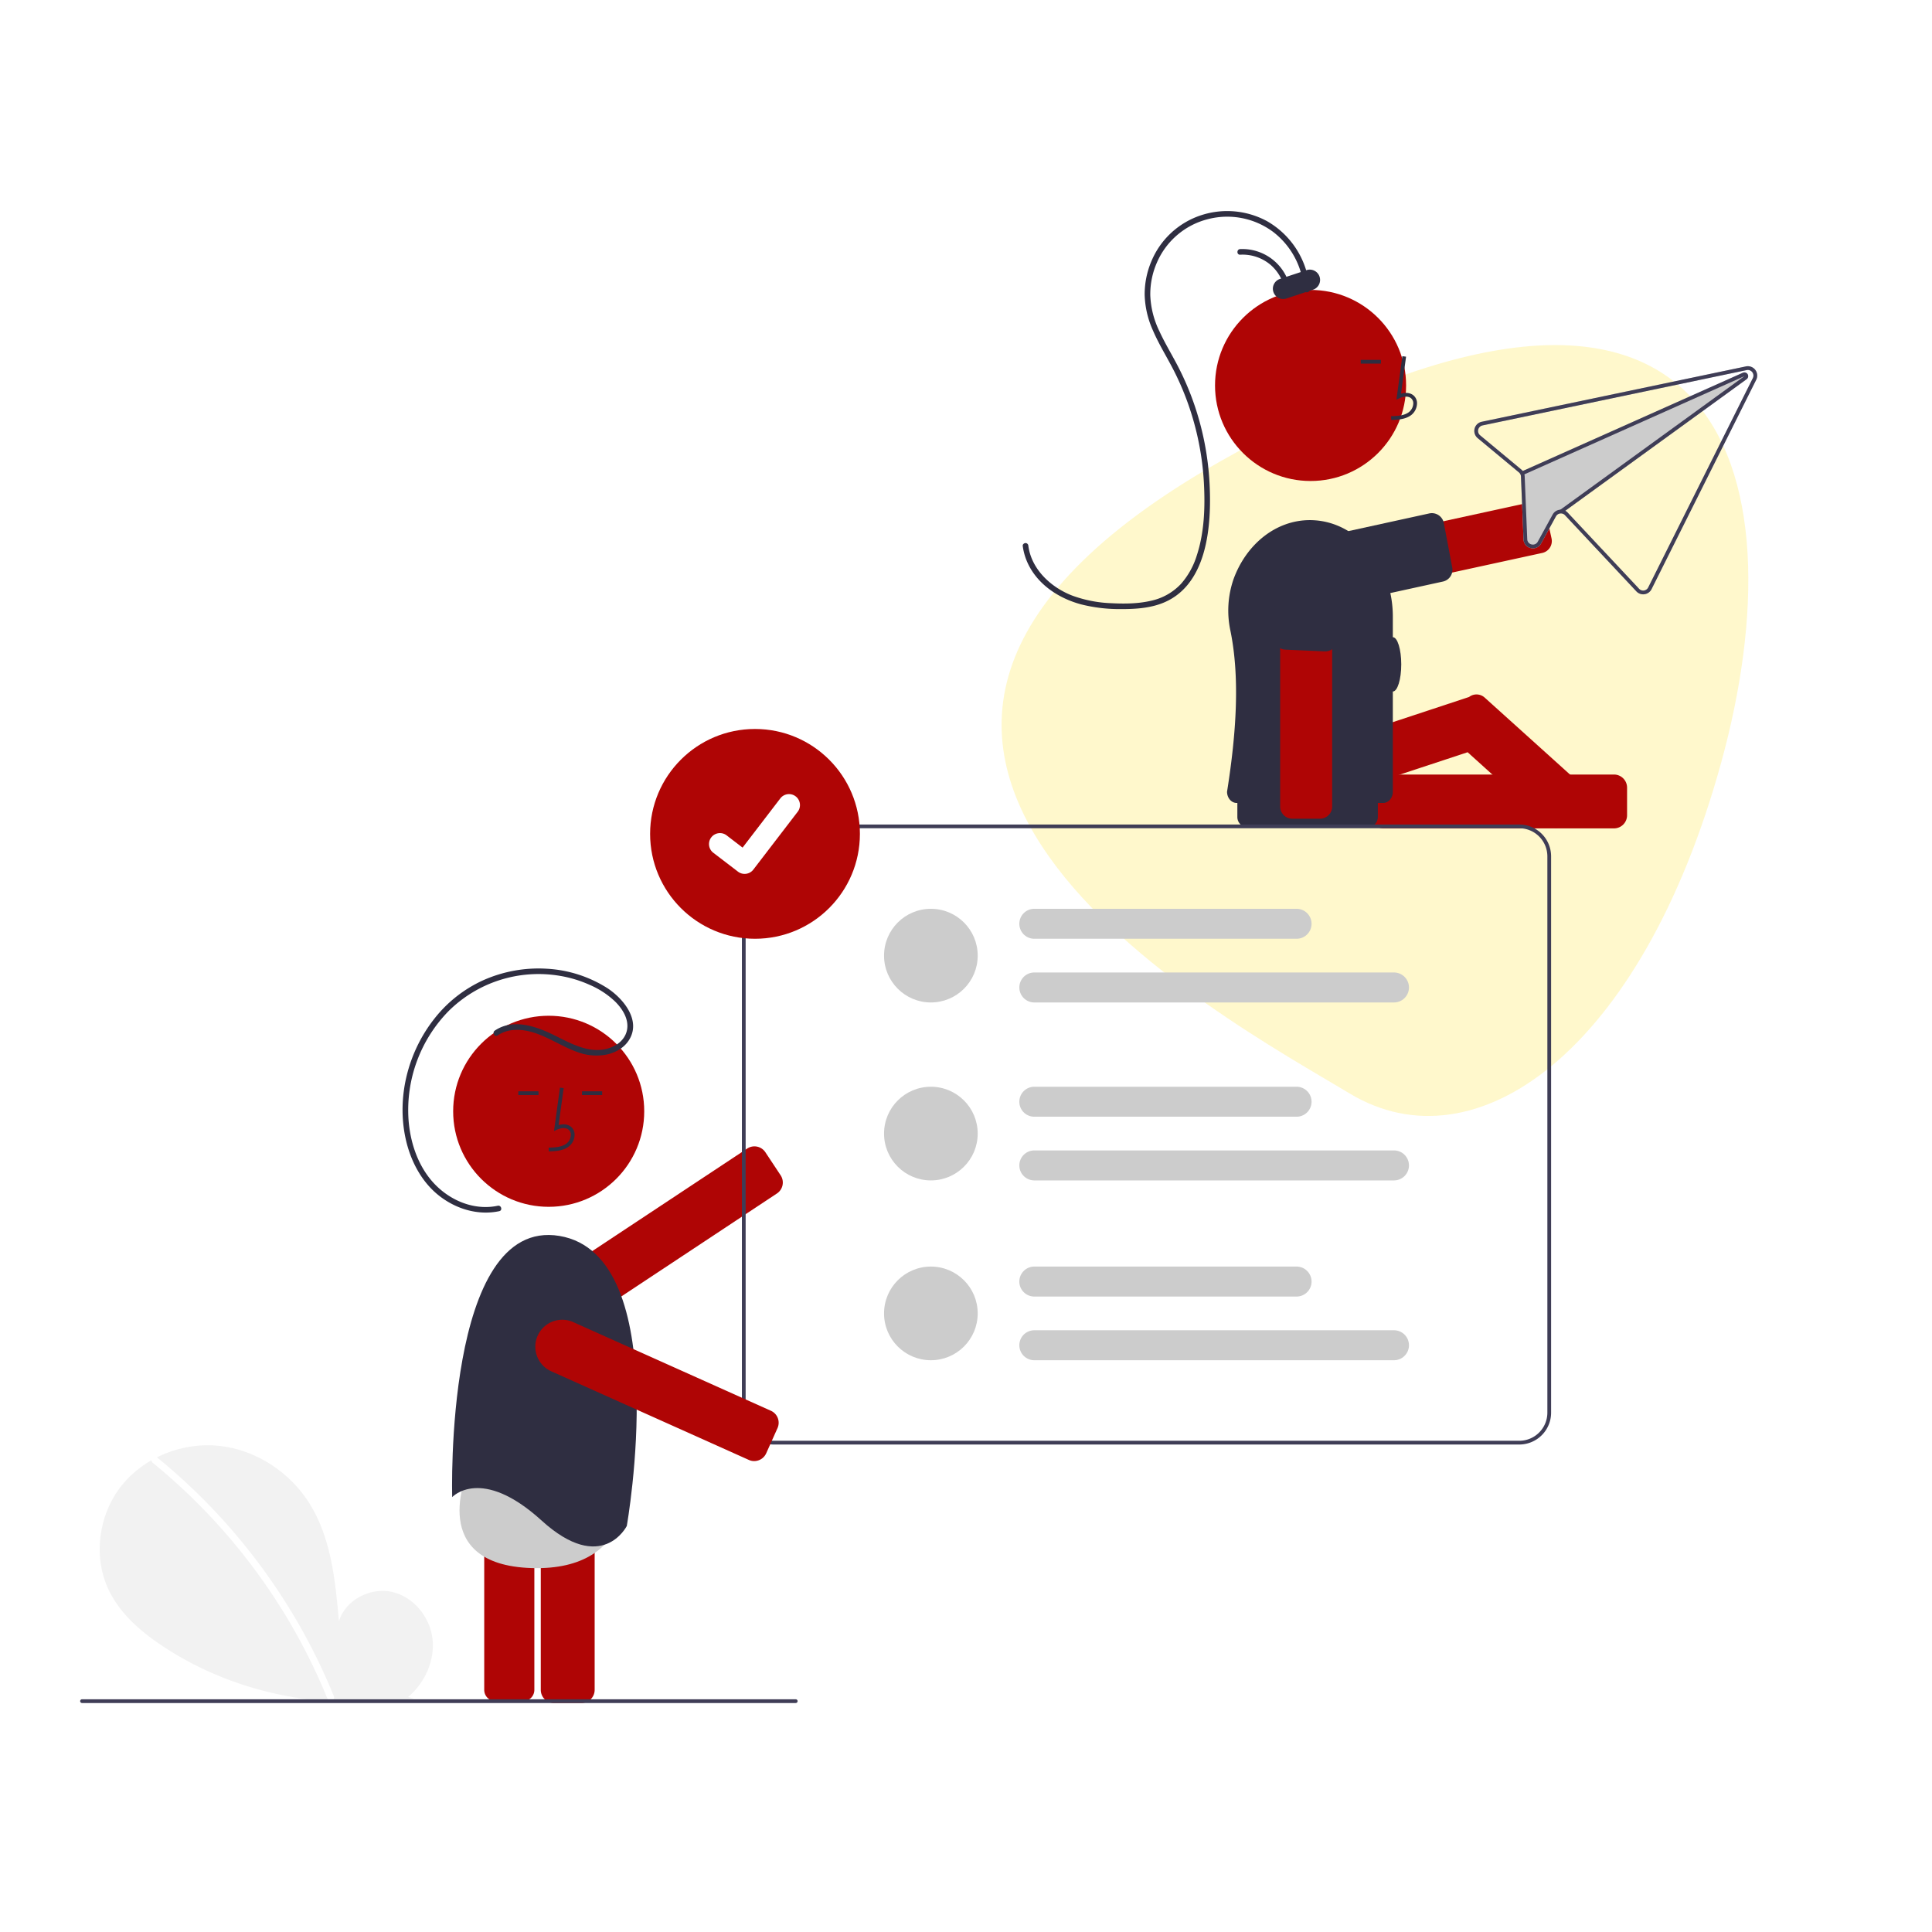 <svg xmlns="http://www.w3.org/2000/svg" xmlns:xlink="http://www.w3.org/1999/xlink" width="1080" height="1080" viewBox="0 0 1080 1080">
  <rect x="0" y="0" width="1080" height="1080" fill="#808080" stroke="none"/>
  <defs>
    <clipPath id="clip-Audience_Persona_5">
      <rect width="1080" height="1080"/>
    </clipPath>
  </defs>
  <g id="Audience_Persona_5" data-name="Audience Persona – 5" clip-path="url(#clip-Audience_Persona_5)">
    <rect width="1080" height="1080" fill="#fff"/>
    <path id="Path_821" data-name="Path 821" d="M5145.617-295c-243.131-214.294-99.611-308.814,68.076-319.366s259.334,56.033,242.314,135.874S5388.75-80.706,5145.617-295Z" transform="matrix(-0.326, 0.946, -0.946, -0.326, 2080.596, -4706.044)" fill="#fedf03" opacity="0.2"/>
    <g id="undraw_email_campaign_re_m6k5" transform="translate(44.817 118.014)">
      <path id="Path_919" data-name="Path 919" d="M335.162,851.384c9.416-7.957,15.136-20.526,13.636-32.762s-10.79-23.485-22.841-26.083-25.788,4.594-29.448,16.366c-2.014-22.7-4.336-46.342-16.4-65.67-10.926-17.5-29.85-30.023-50.359-32.263s-42.1,6.221-54.894,22.409-15.923,39.721-6.964,58.306c6.6,13.691,18.758,23.88,31.5,32.169,40.641,26.445,91.057,35.38,139.028,28.32Z" transform="translate(-151.865 -20.728)" fill="#f2f2f2"/>
      <path id="Path_920" data-name="Path 920" d="M193.833,717.366a332.587,332.587,0,0,1,46.349,46.025,337.339,337.339,0,0,1,36.552,54.1,335.95,335.95,0,0,1,15.653,33.142c.94,2.3-2.8,3.306-3.73,1.028a330.131,330.131,0,0,0-30.165-57.074,332.207,332.207,0,0,0-40.456-49.978A331.416,331.416,0,0,0,191.1,720.1c-1.931-1.573.82-4.295,2.735-2.735Z" transform="translate(-150.562 -20.432)" fill="#fff"/>
      <path id="Path_921" data-name="Path 921" d="M977.3,382.663H848.493a7.338,7.338,0,0,1-7.33-7.33V359.879a7.338,7.338,0,0,1,7.33-7.33H977.3a7.338,7.338,0,0,1,7.33,7.33v15.455a7.338,7.338,0,0,1-7.33,7.329Z" transform="translate(-119.903 -37.598)" fill="#af0505"/>
      <path id="Path_922" data-name="Path 922" d="M963.056,361.046l-54.9-49.5a6.8,6.8,0,0,0-8.709-.335L779.314,350.882a6.814,6.814,0,0,0-4.329,8.6l4.845,14.676a6.794,6.794,0,0,0,8.6,4.329L898.63,342.1l44.959,40.538a6.758,6.758,0,0,0,4.549,1.752q.179,0,.36-.01a6.761,6.761,0,0,0,4.7-2.239l10.349-11.478a6.814,6.814,0,0,0-.5-9.613Z" transform="translate(-123.037 -39.612)" fill="#af0505"/>
      <path id="Path_923" data-name="Path 923" d="M374.344,712.208a6.29,6.29,0,0,0-6.283,6.283V847.3a6.29,6.29,0,0,0,6.283,6.283H389.8a6.289,6.289,0,0,0,6.283-6.283V718.491a6.29,6.29,0,0,0-6.283-6.283Z" transform="translate(-142.193 -20.653)" fill="#af0505"/>
      <path id="Path_924" data-name="Path 924" d="M421.038,854.677H405.583a7.338,7.338,0,0,1-7.33-7.33V718.538a7.338,7.338,0,0,1,7.33-7.33h15.455a7.338,7.338,0,0,1,7.33,7.33v128.81a7.338,7.338,0,0,1-7.33,7.33Z" transform="translate(-140.771 -20.7)" fill="#af0505"/>
      <path id="Path_925" data-name="Path 925" d="M448.386,728.062s5.839,52.506-53.109,50.723-36.013-53.377-36.013-53.377,12.319-9.681,43.458-.318S448.386,728.062,448.386,728.062Z" transform="translate(-142.815 -20.238)" fill="#ccc"/>
      <path id="Path_926" data-name="Path 926" d="M420.665,646.712a15.054,15.054,0,0,1-8.333-27.609L513.3,552.276a7.329,7.329,0,0,1,10.158,2.067l8.53,12.887a7.339,7.339,0,0,1-2.067,10.158L428.953,644.215A14.979,14.979,0,0,1,420.665,646.712Z" transform="translate(-140.426 -28.245)" fill="#af0505"/>
      <circle id="Ellipse_91" data-name="Ellipse 91" cx="53.403" cy="53.403" r="53.403" transform="translate(208.503 449.798)" fill="#af0505"/>
      <path id="Path_927" data-name="Path 927" d="M402.518,555.342c3.462-.1,7.77-.216,11.089-2.641a8.516,8.516,0,0,0,3.351-6.359,5.728,5.728,0,0,0-1.948-4.7c-1.734-1.465-4.265-1.808-6.993-1.007l2.826-20.655-2.075-.284-3.323,24.283,1.733-.8c2.009-.921,4.766-1.39,6.48.058a3.681,3.681,0,0,1,1.207,3.032,6.436,6.436,0,0,1-2.493,4.741c-2.583,1.887-6.017,2.13-9.912,2.239Z" transform="translate(-140.573 -29.723)" fill="#2f2e41"/>
      <rect id="Rectangle_113" data-name="Rectangle 113" width="11.279" height="2.094" transform="translate(280.532 492.034)" fill="#2f2e41"/>
      <rect id="Rectangle_114" data-name="Rectangle 114" width="11.279" height="2.094" transform="translate(244.93 492.034)" fill="#2f2e41"/>
      <path id="Path_928" data-name="Path 928" d="M350.964,744.9s-4.611-156.769,59.941-146.01S448.56,761.042,448.56,761.042s-13.832,27.665-47.645-3.074S350.964,744.9,350.964,744.9Z" transform="translate(-143.002 -26.017)" fill="#2f2e41"/>
      <path id="Path_929" data-name="Path 929" d="M376.032,490.815c10.391-7.055,23.505-2.262,33.6,2.773,9.806,4.89,20.855,11.112,31.95,6.4,4.333-1.839,7.855-5.437,8.467-10.251.729-5.735-2.739-11.1-6.6-15a48.039,48.039,0,0,0-14.414-9.5,67.365,67.365,0,0,0-16.406-4.989,71.4,71.4,0,0,0-62.388,19.614,79.107,79.107,0,0,0-22.435,60.808c.882,11.88,4.676,23.994,12.288,33.319,7.142,8.75,17.836,14.9,29.249,15.415a32.806,32.806,0,0,0,8.338-.677c1.972-.42,2.814,2.607.835,3.029-11.887,2.535-24.2-1.231-33.63-8.647-9.925-7.807-16.015-19.626-18.685-31.8-5.109-23.3,1.291-48.382,15.96-67.038a73.085,73.085,0,0,1,27.348-21.58,75.924,75.924,0,0,1,35.279-6.474A70.267,70.267,0,0,1,438.8,466.989c9.142,5.908,19.445,18.432,11.989,29.513-2.788,4.144-7.417,6.668-12.222,7.705a30,30,0,0,1-16.465-1.434c-11.944-4.218-22.99-13.642-36.359-12.214a17.73,17.73,0,0,0-8.13,2.968c-1.677,1.139-3.25-1.582-1.585-2.712Z" transform="translate(-144.247 -32.72)" fill="#2f2e41"/>
      <path id="Path_930" data-name="Path 930" d="M809.741,259.326a14.534,14.534,0,0,1,4.764-26.429l118.311-25.755a6.813,6.813,0,0,1,8.1,5.2l-.512.111.511-.111,3.287,15.1a6.806,6.806,0,0,1-5.2,8.1L820.689,261.3a14.761,14.761,0,0,1-1.553.253A14.424,14.424,0,0,1,809.741,259.326Z" transform="translate(-121.698 -44.456)" fill="#af0505"/>
      <path id="Path_931" data-name="Path 931" d="M800.21,250.505h0q-.106-.421-.188-.851c-.973-5.124.8-10.519,5-15.191a32.152,32.152,0,0,1,17.041-9.493L876,213.169a6.807,6.807,0,0,1,8.142,5.379l4.706,24.789a6.771,6.771,0,0,1-5.232,7.918l-54.28,11.875a34.889,34.889,0,0,1-7.452.82C811.2,263.951,802.293,258.743,800.21,250.505Z" transform="translate(-121.854 -44.172)" fill="#2f2e41"/>
      <circle id="Ellipse_92" data-name="Ellipse 92" cx="53.403" cy="53.403" r="53.403" transform="translate(634.394 44.059)" fill="#af0505"/>
      <path id="Path_932" data-name="Path 932" d="M852.246,164.859c3.462-.1,7.77-.216,11.089-2.641a8.516,8.516,0,0,0,3.351-6.359,5.728,5.728,0,0,0-1.948-4.7c-1.733-1.465-4.265-1.808-6.993-1.007l2.826-20.655-2.075-.284-3.323,24.282,1.733-.8c2.009-.921,4.766-1.39,6.479.058a3.681,3.681,0,0,1,1.207,3.032,6.436,6.436,0,0,1-2.493,4.741c-2.583,1.887-6.017,2.13-9.912,2.239Z" transform="translate(-119.384 -48.121)" fill="#2f2e41"/>
      <rect id="Rectangle_115" data-name="Rectangle 115" width="11.279" height="2.094" transform="translate(715.846 83.154)" fill="#2f2e41"/>
      <path id="Path_933" data-name="Path 933" d="M812.709,95.672a44.147,44.147,0,0,0-17.264-32.341,43,43,0,0,0-36.665-6.993,42.347,42.347,0,0,0-28.149,24.019,44.092,44.092,0,0,0-3.78,18.526,50.088,50.088,0,0,0,5.058,19.965c3.149,6.861,7.12,13.3,10.57,20a159.642,159.642,0,0,1,8.772,20.478,161.438,161.438,0,0,1,8.714,44.37c1.282,23.844-1,58.653-27.916,67.8-6.845,2.327-14.229,2.76-21.405,2.741a87.905,87.905,0,0,1-22.43-2.627c-12.707-3.393-24.77-11.361-30.185-23.74a33.043,33.043,0,0,1-2.485-8.973c-.113-.848.8-1.563,1.571-1.571a1.609,1.609,0,0,1,1.571,1.571c1.753,13.191,12.745,23.308,24.68,27.855a70.887,70.887,0,0,0,21.713,4.2c7.378.373,15.039.315,22.264-1.383a32.243,32.243,0,0,0,16.768-9.532,43.353,43.353,0,0,0,8.753-15.835c4.249-12.969,4.694-27.227,3.947-40.744a158.387,158.387,0,0,0-8.9-44.181,154.9,154.9,0,0,0-9.219-20.9c-3.5-6.582-7.386-12.979-10.335-19.84a51.774,51.774,0,0,1-4.654-20.056,47.377,47.377,0,0,1,3.744-18.631,45.414,45.414,0,0,1,27.026-25.509,46.744,46.744,0,0,1,37.713,3.089,47.524,47.524,0,0,1,22.257,29.04,45.461,45.461,0,0,1,1.4,9.189c.1,2.02-3.038,2.015-3.141,0Z" transform="translate(-128.649 -51.77)" fill="#2f2e41"/>
      <path id="Path_934" data-name="Path 934" d="M796.865,95.82a24.594,24.594,0,0,0-8.227-15.008,24.26,24.26,0,0,0-16.958-5.629c-2.021.1-2.015-3.041,0-3.141a27.333,27.333,0,0,1,28.214,22.943c.3,1.978-2.724,2.83-3.029.835Z" transform="translate(-123.248 -50.816)" fill="#2f2e41"/>
      <path id="Path_935" data-name="Path 935" d="M789.374,95.484a5.759,5.759,0,0,1,3.663-7.274l14.915-4.925a5.759,5.759,0,0,1,3.611,10.937l-14.915,4.925a5.757,5.757,0,0,1-7.275-3.663Z" transform="translate(-122.357 -50.298)" fill="#2f2e41"/>
      <path id="Path_936" data-name="Path 936" d="M900.778,165.617a5.241,5.241,0,0,0-2.266,9.16l23.049,19.15a3.407,3.407,0,0,1,.819,1.024,3.2,3.2,0,0,1,.314,1.263l1.439,35.121a5.124,5.124,0,0,0,4.031,4.89l.041.009a5.116,5.116,0,0,0,5.744-2.591l8.314-15.162a3.152,3.152,0,0,1,2.815-1.615,3.048,3.048,0,0,1,2.234.991l39.9,42.571a5.2,5.2,0,0,0,4.576,1.6,5.255,5.255,0,0,0,3.92-2.835l58.5-117.038a5.238,5.238,0,0,0-5.763-7.475l-1.894.4-145.767,30.54Zm-.934,7.552a3.148,3.148,0,0,1,1.369-5.5l145.722-30.529,1.939-.407a3.149,3.149,0,0,1,3.458,4.481l-58.5,117.038a3.142,3.142,0,0,1-5.1.741l-39.9-42.57a5.021,5.021,0,0,0-1.361-1.05l101.373-73.543a2.1,2.1,0,0,0-1.726-3.743,1.827,1.827,0,0,0-.338.116L923.7,193.148a5.167,5.167,0,0,0-.81-.829l-23.049-19.151Z" transform="translate(-117.29 -47.868)" fill="#ccc"/>
      <path id="Path_937" data-name="Path 937" d="M900.778,165.617a5.241,5.241,0,0,0-2.266,9.16l23.049,19.15a3.407,3.407,0,0,1,.819,1.024,3.2,3.2,0,0,1,.314,1.263l1.439,35.121a5.124,5.124,0,0,0,4.031,4.89l.041.009a5.116,5.116,0,0,0,5.744-2.591l8.314-15.162a3.152,3.152,0,0,1,2.815-1.615,3.048,3.048,0,0,1,2.234.991l39.9,42.571a5.2,5.2,0,0,0,4.576,1.6,5.255,5.255,0,0,0,3.92-2.835l58.5-117.038a5.238,5.238,0,0,0-5.763-7.475l-1.894.4-145.767,30.54Zm-.934,7.552a3.148,3.148,0,0,1,1.369-5.5l145.722-30.529,1.939-.407a3.149,3.149,0,0,1,3.458,4.481l-58.5,117.038a3.142,3.142,0,0,1-5.1.741l-39.9-42.571a5.02,5.02,0,0,0-1.361-1.05,5.1,5.1,0,0,0-2.376-.6c-.117-.005-.236,0-.356,0l-.01,0a5.225,5.225,0,0,0-4.309,2.7l-8.316,15.172a3.048,3.048,0,0,1-3.455,1.544l-.02,0a3.041,3.041,0,0,1-2.415-2.933l-1.438-35.121a4.954,4.954,0,0,0-.158-1.1l0-.01a5.024,5.024,0,0,0-.374-1,4.866,4.866,0,0,0-.552-.877,5.17,5.17,0,0,0-.81-.829l-23.049-19.15Z" transform="translate(-117.29 -47.868)" fill="#3f3d56"/>
      <path id="Path_938" data-name="Path 938" d="M922.5,192.992l123.087-54.943a1.827,1.827,0,0,1,.338-.116,2.1,2.1,0,0,1,1.726,3.743L946.282,215.219l-1.789,1.3-1.225-1.7.272-.206.01,0,102.87-74.641-122.989,54.89,0,.01-.536.233-.854-1.913Z" transform="translate(-116.093 -47.713)" fill="#3f3d56"/>
      <path id="Path_939" data-name="Path 939" d="M775.879,349.73a5.766,5.766,0,0,0-5.759,5.759v20.942a5.766,5.766,0,0,0,5.759,5.759h67.015a5.766,5.766,0,0,0,5.759-5.759V355.489a5.766,5.766,0,0,0-5.759-5.759Z" transform="translate(-123.25 -37.731)" fill="#2f2e41"/>
      <path id="Path_940" data-name="Path 940" d="M768.237,249.766a53.68,53.68,0,0,0-1.725,28.837c5.326,26.109,3.343,56.975-1.892,89.958,0,3.47,2.417,6.283,5.4,6.283h81.873c2.981,0,5.4-2.813,5.4-6.283V270.657c0-28.932-19.667-52.607-44.266-53.864-.684-.042-1.376-.063-2.069-.063C791.764,216.73,775.264,230.374,768.237,249.766Z" transform="translate(-123.51 -43.997)" fill="#2f2e41"/>
      <path id="Path_941" data-name="Path 941" d="M792.976,375.733V254.651a14.534,14.534,0,0,1,29.068,0V375.733a6.814,6.814,0,0,1-6.806,6.806H799.782a6.814,6.814,0,0,1-6.806-6.806Z" transform="translate(-122.174 -42.895)" fill="#af0505"/>
      <path id="Path_942" data-name="Path 942" d="M818,289.513l-21.968-.967a6.814,6.814,0,0,1-6.5-7.1l1.543-35.045a17.8,17.8,0,1,1,35.567,1.566L825.1,283.014a6.807,6.807,0,0,1-6.792,6.506Q818.154,289.52,818,289.513Z" transform="translate(-122.336 -43.401)" fill="#2f2e41"/>
      <ellipse id="Ellipse_93" data-name="Ellipse 93" cx="4.712" cy="15.183" rx="4.712" ry="15.183" transform="translate(729.068 238.177)" fill="#2f2e41"/>
      <circle id="Ellipse_94" data-name="Ellipse 94" cx="26.178" cy="26.178" r="26.178" transform="translate(449.369 390.009)" fill="#ccc"/>
      <path id="Path_943" data-name="Path 943" d="M863.157,474.984H662.111a8.377,8.377,0,0,1,0-16.754H863.157a8.377,8.377,0,1,1,0,16.754Z" transform="translate(-128.734 -32.619)" fill="#ccc"/>
      <path id="Path_944" data-name="Path 944" d="M808.707,440.984h-146.6a8.377,8.377,0,0,1,0-16.754h146.6a8.377,8.377,0,0,1,0,16.754Z" transform="translate(-128.734 -34.221)" fill="#ccc"/>
      <circle id="Ellipse_95" data-name="Ellipse 95" cx="26.178" cy="26.178" r="26.178" transform="translate(449.369 489.485)" fill="#ccc"/>
      <path id="Path_945" data-name="Path 945" d="M863.157,569.984H662.111a8.377,8.377,0,0,1,0-16.754H863.157a8.377,8.377,0,1,1,0,16.754Z" transform="translate(-128.734 -28.143)" fill="#ccc"/>
      <path id="Path_946" data-name="Path 946" d="M808.707,535.984h-146.6a8.377,8.377,0,0,1,0-16.754h146.6a8.377,8.377,0,0,1,0,16.754Z" transform="translate(-128.734 -29.745)" fill="#ccc"/>
      <circle id="Ellipse_96" data-name="Ellipse 96" cx="26.178" cy="26.178" r="26.178" transform="translate(449.369 590.008)" fill="#ccc"/>
      <path id="Path_947" data-name="Path 947" d="M863.157,665.984H662.111a8.377,8.377,0,0,1,0-16.754H863.157a8.377,8.377,0,1,1,0,16.754Z" transform="translate(-128.734 -23.62)" fill="#ccc"/>
      <path id="Path_948" data-name="Path 948" d="M808.707,631.984h-146.6a8.377,8.377,0,0,1,0-16.754h146.6a8.377,8.377,0,0,1,0,16.754Z" transform="translate(-128.734 -25.222)" fill="#ccc"/>
      <path id="Path_949" data-name="Path 949" d="M940.173,725.825H523.421a17.821,17.821,0,0,1-17.8-17.8V397.031a17.821,17.821,0,0,1,17.8-17.8H940.173a17.821,17.821,0,0,1,17.8,17.8V708.024A17.821,17.821,0,0,1,940.173,725.825Zm-416.752-344.5a15.725,15.725,0,0,0-15.707,15.707V708.024a15.725,15.725,0,0,0,15.707,15.707H940.173a15.725,15.725,0,0,0,15.707-15.707V397.031a15.725,15.725,0,0,0-15.707-15.707Z" transform="translate(-135.712 -36.341)" fill="#3f3d56"/>
      <circle id="Ellipse_97" data-name="Ellipse 97" cx="58.638" cy="58.638" r="58.638" transform="translate(318.599 289.486)" fill="#af0505"/>
      <path id="Path_950" data-name="Path 950" d="M507.965,407.6a6.081,6.081,0,0,1-3.659-1.215l-.065-.049-13.78-10.551a6.122,6.122,0,0,1,7.447-9.72l8.926,6.844L527.926,365.4a6.122,6.122,0,0,1,8.584-1.133l-.131.178.135-.175a6.129,6.129,0,0,1,1.133,8.584L512.836,405.21a6.125,6.125,0,0,1-4.871,2.39Z" transform="translate(-136.54 -37.106)" fill="#fff"/>
      <path id="Path_951" data-name="Path 951" d="M517.7,722.622a7.254,7.254,0,0,1-2.99-.642h0L404.231,672.42a15.057,15.057,0,1,1,12.326-27.476L527.033,694.5a7.329,7.329,0,0,1,3.688,9.687l-6.326,14.1a7.349,7.349,0,0,1-6.7,4.329Z" transform="translate(-140.908 -23.884)" fill="#af0505"/>
      <path id="Path_952" data-name="Path 952" d="M552.354,848.324H153.4a1.047,1.047,0,0,1,0-2.094H552.354a1.047,1.047,0,0,1,0,2.094Z" transform="translate(-152.356 -14.338)" fill="#3f3d56"/>
    </g>
  </g>
</svg>
